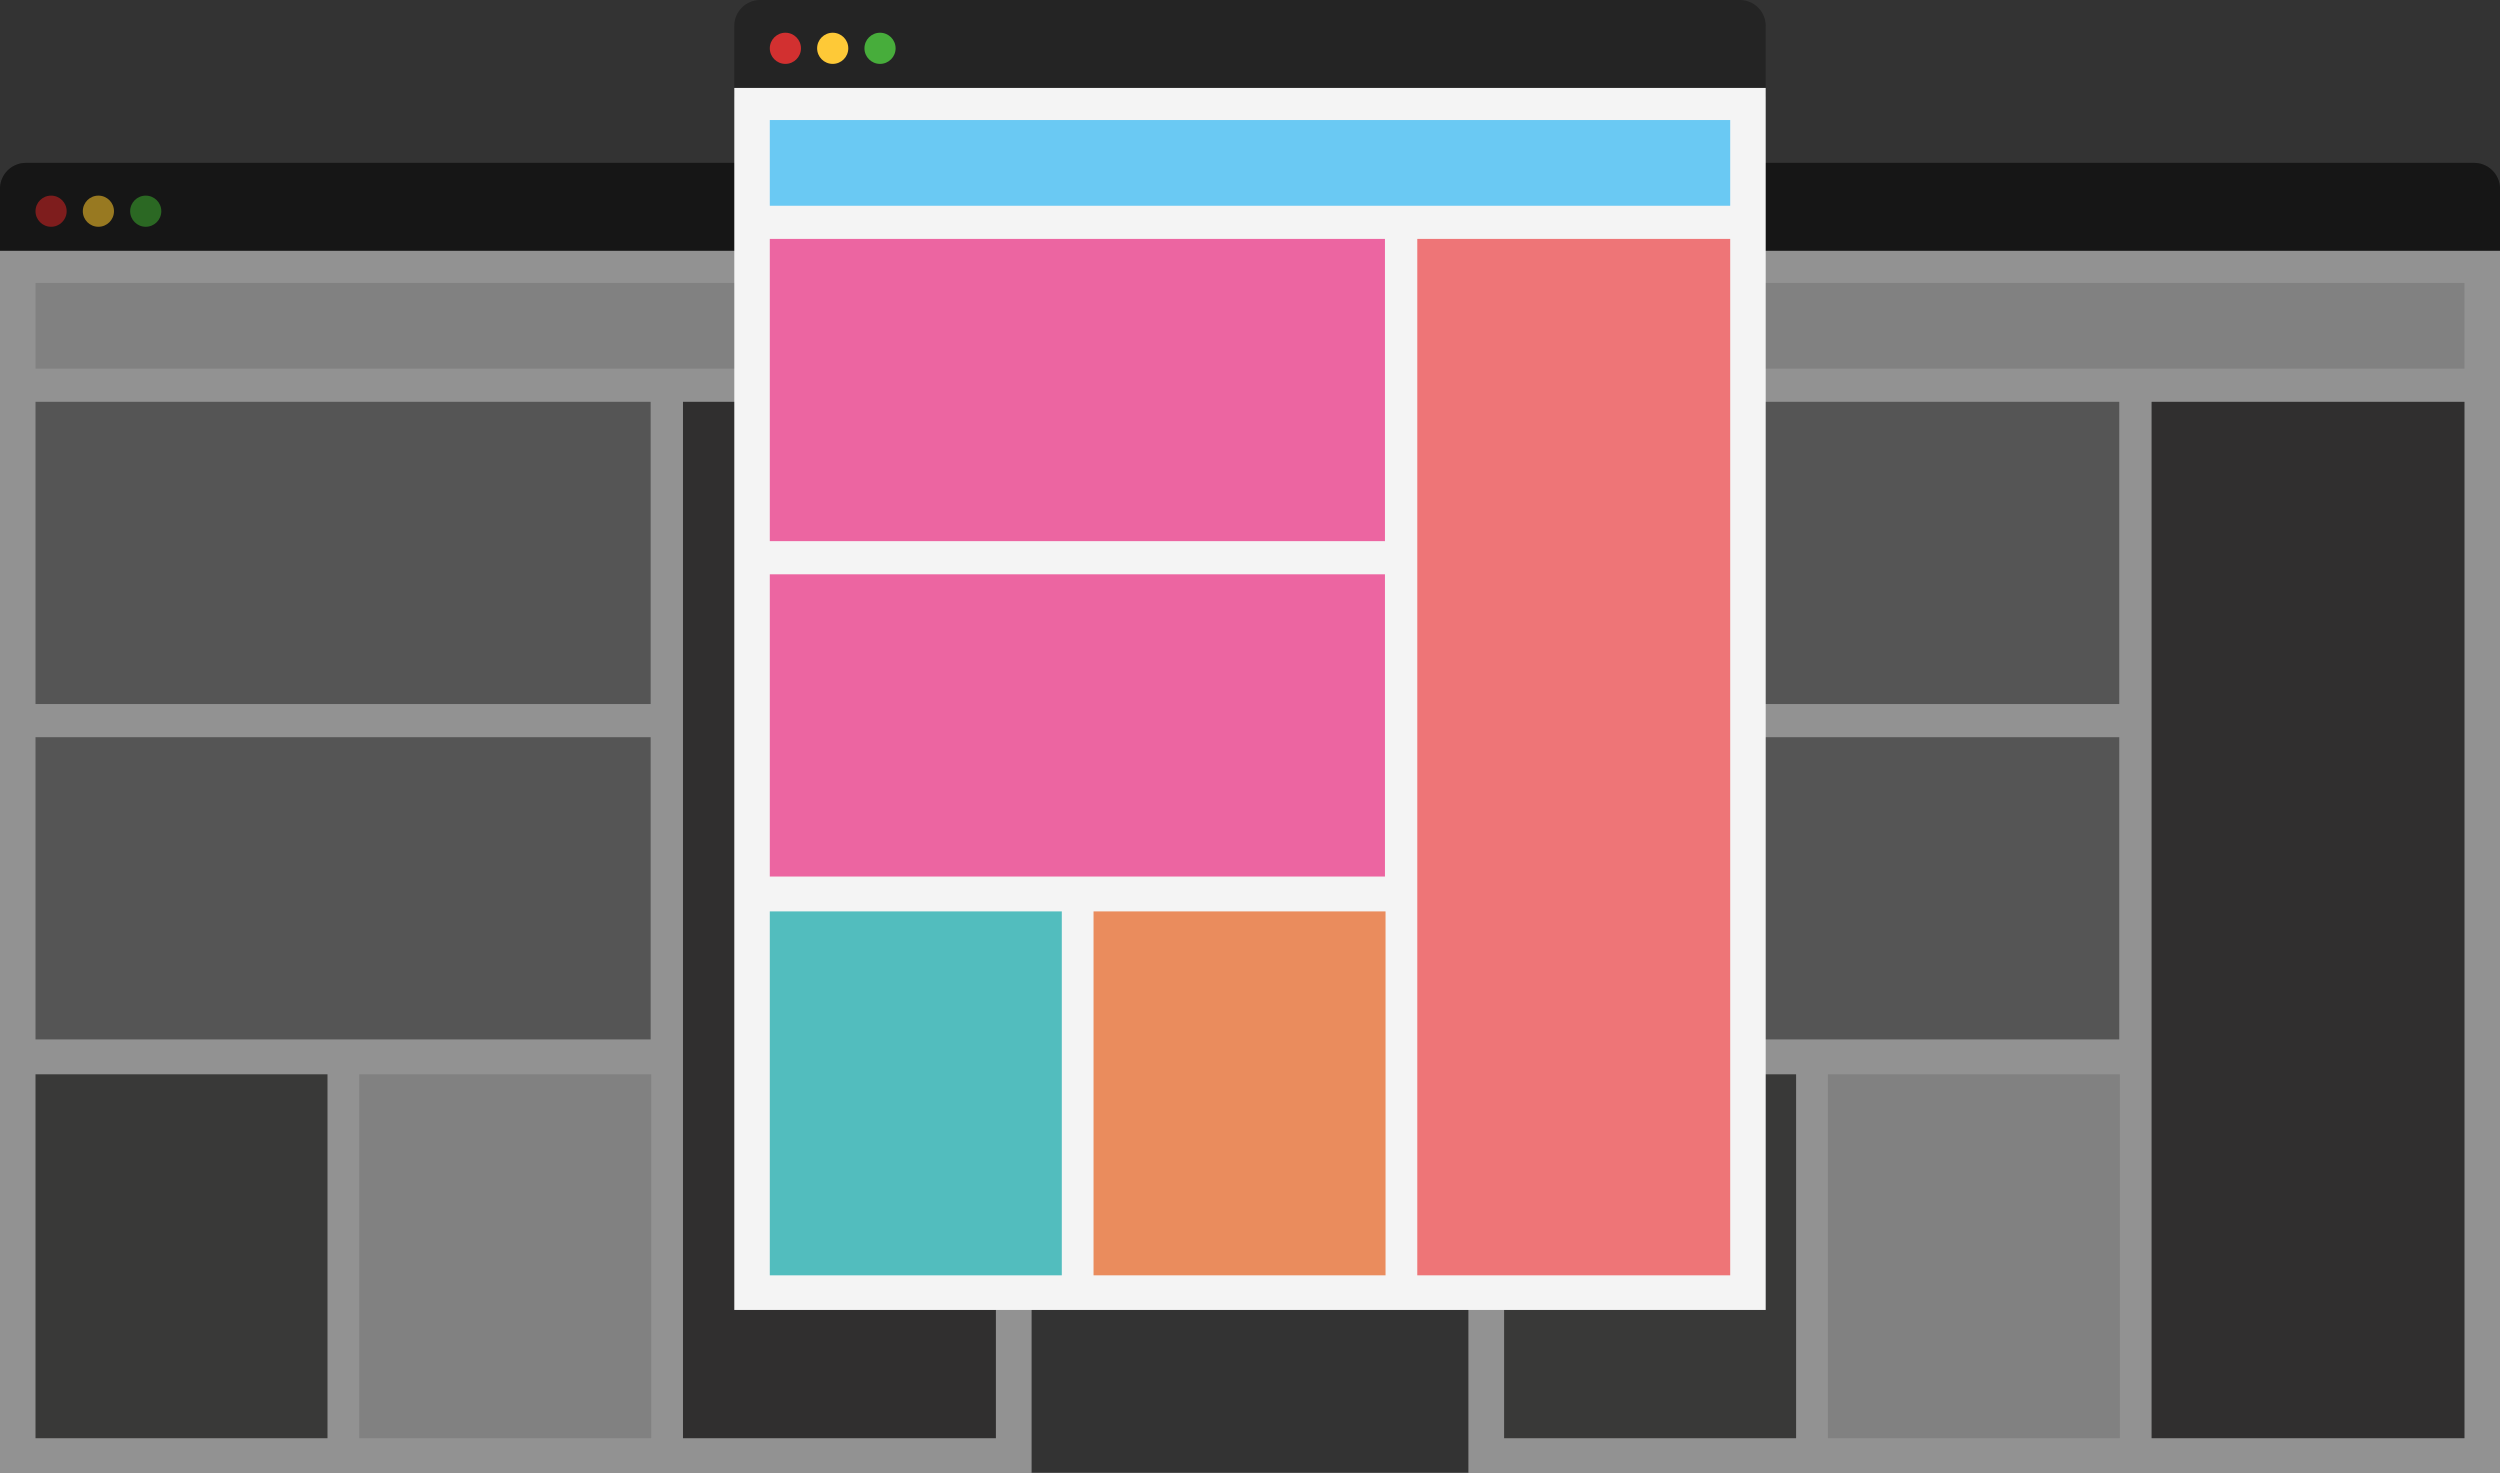 <svg xmlns="http://www.w3.org/2000/svg" viewBox="0 0 2166.11 1276.14"><rect x="0" y="0" width="2166.11" height="1276.14" fill="#333333" stroke="none"/><defs><style>.cls-1{fill:#242424;}.cls-2{fill:#f4f4f4;}.cls-3{fill:#d7d7d7;}.cls-4{fill:#8d8d8e;}.cls-5{fill:#504f4f;}.cls-6{fill:#5f5f5e;}.cls-7{fill:#d23030;}.cls-8{fill:#fec937;}.cls-9{fill:#47ad3b;}.cls-10{opacity:0.4;}.cls-11{fill:#6ac9f3;}.cls-12{fill:#ec65a1;}.cls-13{fill:#ee7577;}.cls-14{fill:#52bdbe;}.cls-15{fill:#ea8c5d;}</style></defs><title>muckup</title><g id="Capa_2" data-name="Capa 2"><g id="Capa_1-2" data-name="Capa 1"><path class="cls-1" d="M22.45,141.14H871.2a22.45,22.45,0,0,1,22.45,22.45v61.27a0,0,0,0,1,0,0H0a0,0,0,0,1,0,0V163.58A22.45,22.45,0,0,1,22.45,141.14Z"/><rect class="cls-2" y="217.32" width="893.65" height="1058.81"/><rect class="cls-3" x="30.76" y="245.14" width="832.13" height="74.27"/><rect class="cls-4" x="30.76" y="348.14" width="533" height="261.87"/><rect class="cls-4" x="30.76" y="638.74" width="533" height="261.87"/><rect class="cls-5" x="591.76" y="348.14" width="271.13" height="898"/><rect class="cls-6" x="30.76" y="930.82" width="253" height="315.32"/><rect class="cls-3" x="311.26" y="930.82" width="253" height="315.32"/><circle class="cls-7" cx="44.26" cy="182.99" r="13.5"/><circle class="cls-8" cx="85.26" cy="182.99" r="13.5"/><circle class="cls-9" cx="126.26" cy="182.99" r="13.5"/><path class="cls-10" d="M871.2,141.14H22.45A22.44,22.44,0,0,0,0,163.58V1276.14H893.65V163.58A22.44,22.44,0,0,0,871.2,141.14Z"/><path class="cls-1" d="M1294.91,141.14h848.76a22.45,22.45,0,0,1,22.45,22.45v61.27a0,0,0,0,1,0,0H1272.46a0,0,0,0,1,0,0V163.58A22.45,22.45,0,0,1,1294.91,141.14Z"/><rect class="cls-2" x="1272.46" y="217.32" width="893.65" height="1058.81"/><rect class="cls-3" x="1303.22" y="245.14" width="832.13" height="74.27"/><rect class="cls-4" x="1303.22" y="348.14" width="533" height="261.87"/><rect class="cls-4" x="1303.22" y="638.74" width="533" height="261.87"/><rect class="cls-5" x="1864.22" y="348.14" width="271.13" height="898"/><rect class="cls-6" x="1303.22" y="930.82" width="253" height="315.32"/><rect class="cls-3" x="1583.72" y="930.82" width="253" height="315.32"/><circle class="cls-7" cx="1316.72" cy="182.99" r="13.5"/><circle class="cls-8" cx="1357.72" cy="182.99" r="13.5"/><circle class="cls-9" cx="1398.72" cy="182.99" r="13.5"/><path class="cls-10" d="M2143.66,141.14H1294.91a22.44,22.44,0,0,0-22.45,22.44V1276.14h893.65V163.58A22.44,22.44,0,0,0,2143.66,141.14Z"/><path class="cls-1" d="M658.68,0h848.76a22.45,22.45,0,0,1,22.45,22.45V83.72a0,0,0,0,1,0,0H636.23a0,0,0,0,1,0,0V22.45A22.45,22.45,0,0,1,658.68,0Z"/><rect class="cls-2" x="636.23" y="76.19" width="893.65" height="1058.81"/><rect class="cls-11" x="666.99" y="104" width="832.13" height="74.27"/><rect class="cls-12" x="666.99" y="207" width="533" height="261.87"/><rect class="cls-12" x="666.99" y="497.6" width="533" height="261.87"/><rect class="cls-13" x="1227.99" y="207" width="271.13" height="898"/><rect class="cls-14" x="666.99" y="789.68" width="253" height="315.32"/><rect class="cls-15" x="947.49" y="789.68" width="253" height="315.32"/><circle class="cls-7" cx="680.49" cy="41.86" r="13.5"/><circle class="cls-8" cx="721.49" cy="41.86" r="13.5"/><circle class="cls-9" cx="762.49" cy="41.86" r="13.5"/></g></g></svg>
